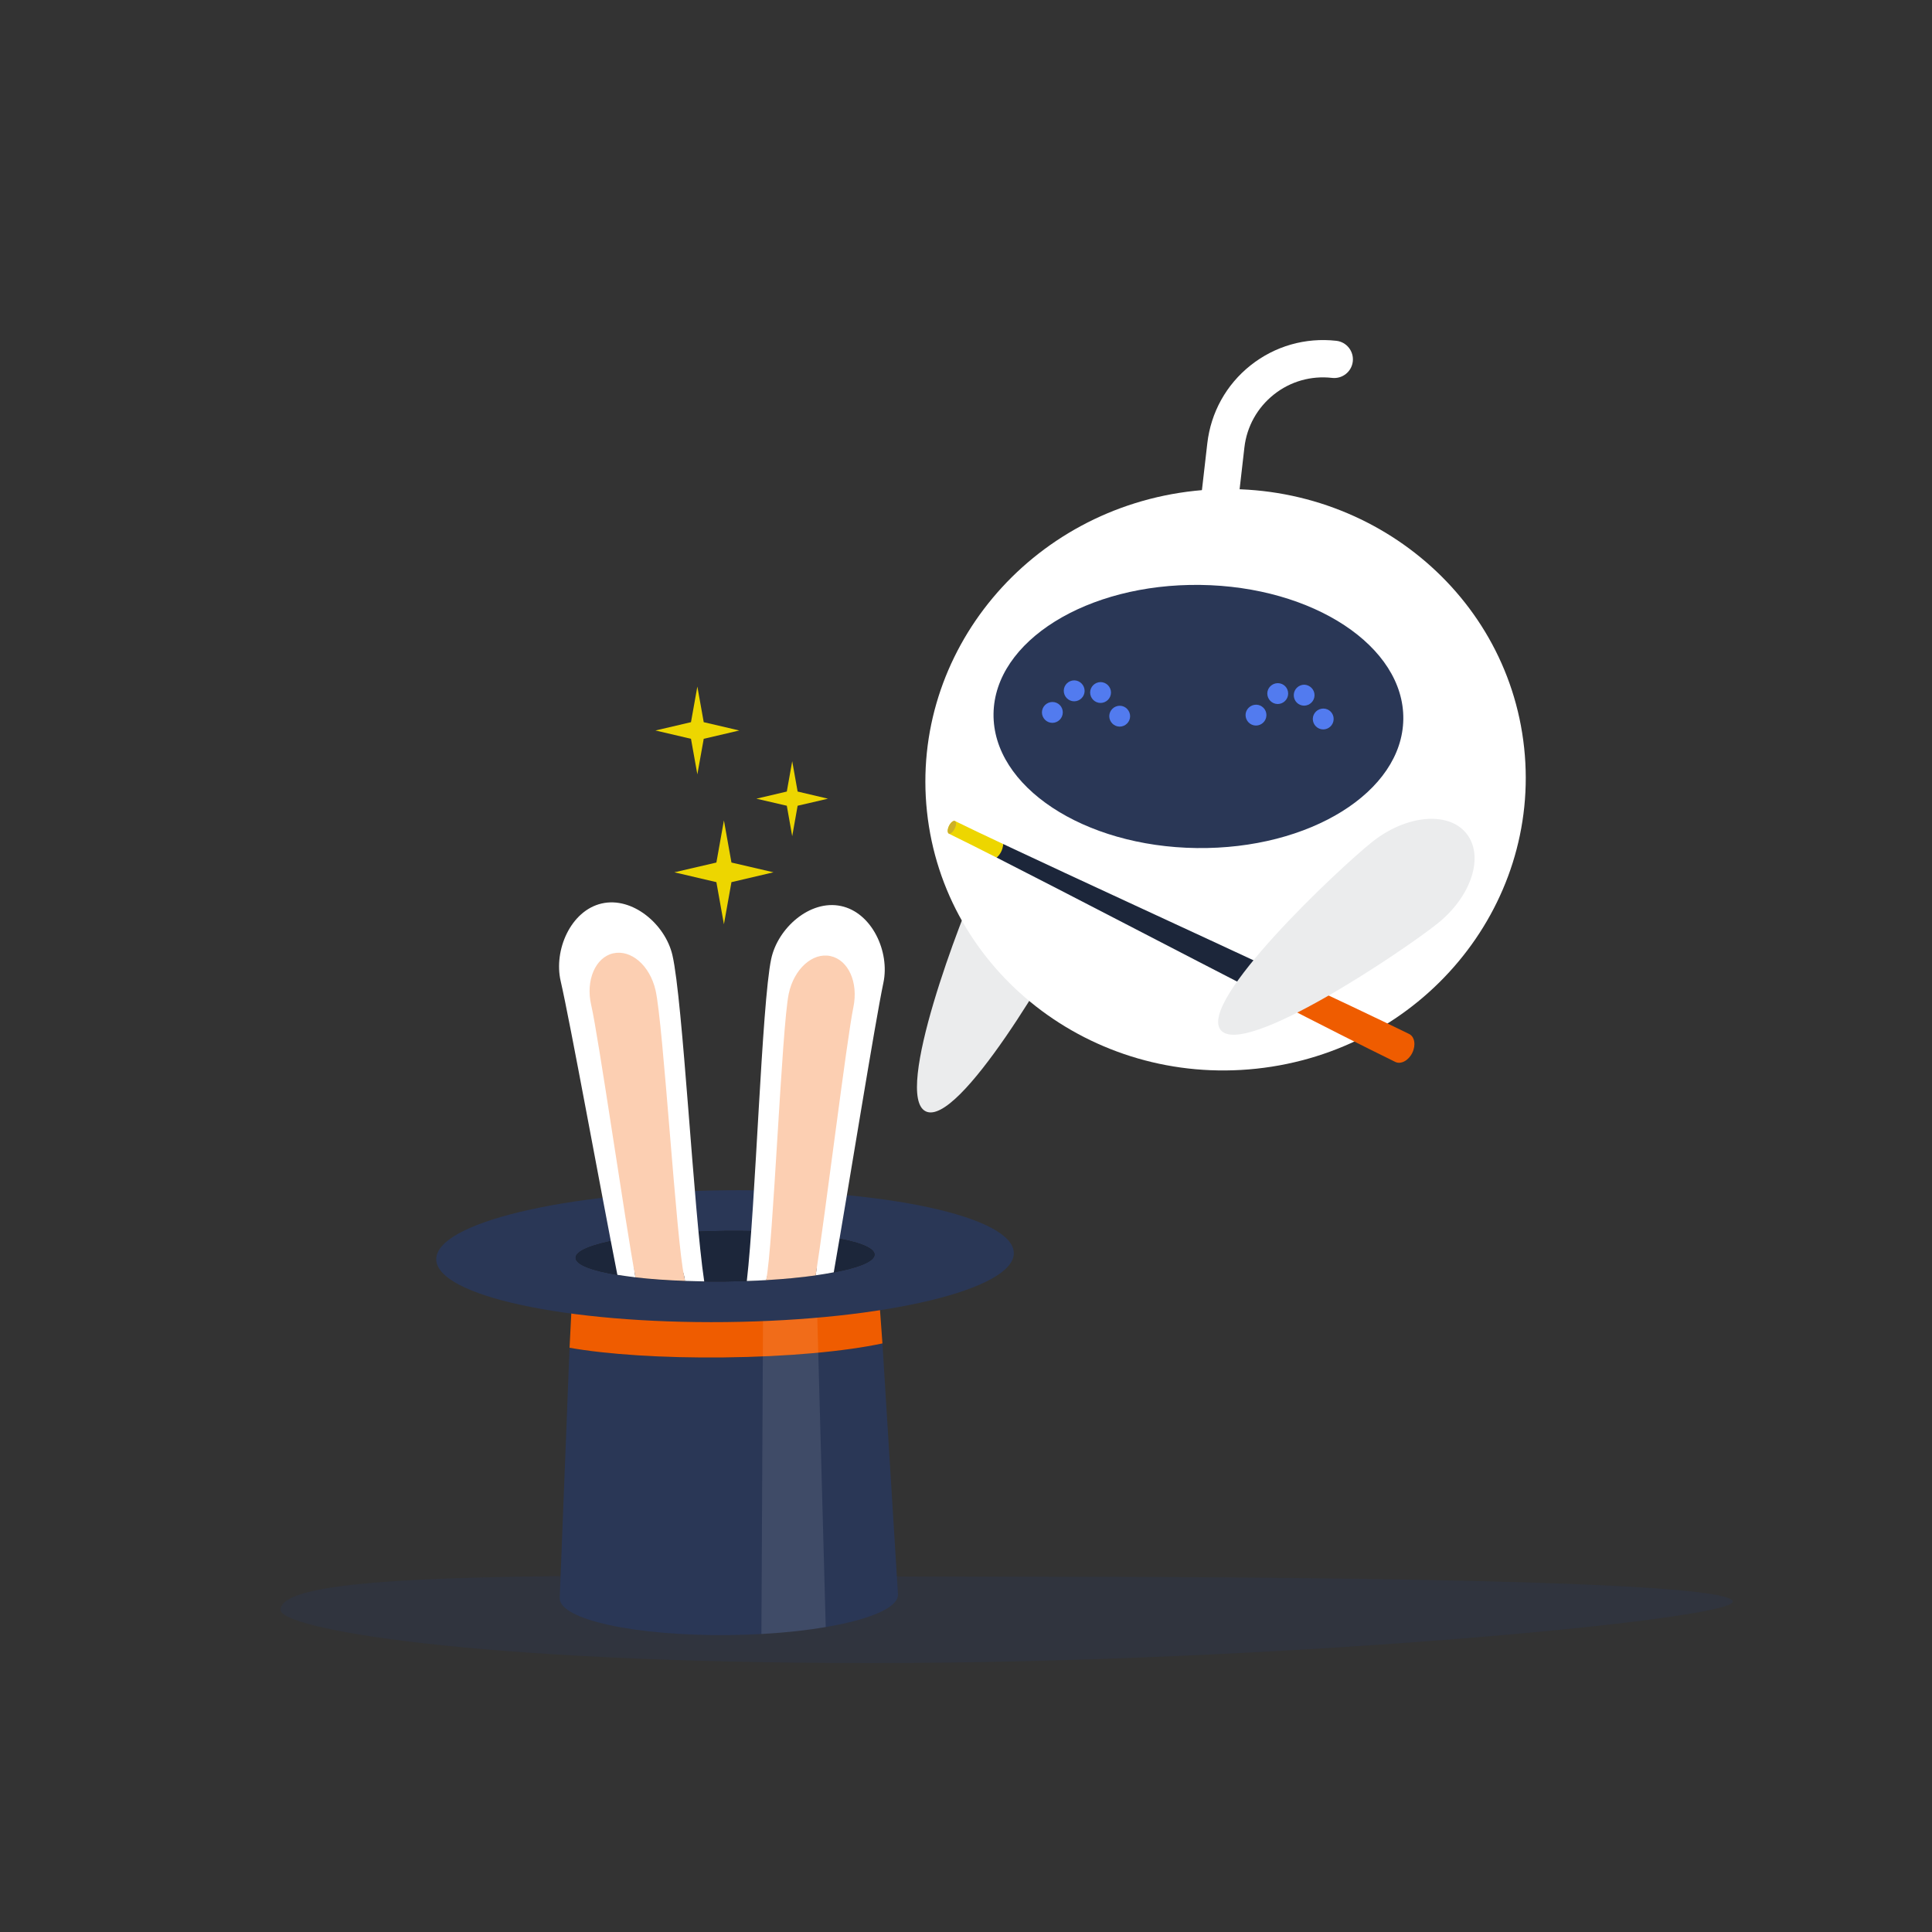 <?xml version="1.0" encoding="utf-8"?>
<!-- Generator: Adobe Illustrator 27.3.1, SVG Export Plug-In . SVG Version: 6.00 Build 0)  -->
<svg version="1.1" id="Layer_1" xmlns="http://www.w3.org/2000/svg" xmlns:xlink="http://www.w3.org/1999/xlink" x="0px" y="0px"
	 viewBox="0 0 2000 2000" style="enable-background:new 0 0 2000 2000;" xml:space="preserve">
<rect x="0" y="0" width="2000" height="2000" fill="#333333" stroke="none"/>
<style type="text/css">
	.st0{opacity:0.3;fill:#293657;enable-background:new    ;}
	.st1{fill:#EBECED;}
	.st2{fill:#FFFFFF;}
	.st3{fill:#2A3756;}
	.st4{fill:#527BEF;}
	.st5{fill:#1C263A;}
	.st6{fill:#EF5C00;}
	.st7{fill:#EDD600;}
	.st8{fill:#CCB027;}
	.st9{fill:#DDD322;}
	.st10{opacity:0.1;fill:#FFFFFF;enable-background:new    ;}
	.st11{fill:#1E1E1E;}
	.st12{fill:#FCCFB2;}
</style>
<path class="st0" d="M1793.7,1658c0,19-474.2,63.6-891.7,63.6s-611.6-36-611.6-55c0-44.6,338.5-34.4,756-34.4
	S1793.7,1639,1793.7,1658z"/>
<g>
	<path class="st1" d="M1112.4,953.8c-19.5,40.8-119.8,213-154,196.7s36.9-202.5,56.4-243.4s57.2-63.4,84.1-50.5
		C1125.9,869.4,1131.9,912.9,1112.4,953.8L1112.4,953.8z"/>
	<path class="st2" d="M1577.8,774.2c17.6,165.2-106.5,313.9-277.2,332.1c-170.7,18.2-323.4-100.9-341-266.1s106.5-313.8,277.2-332.1
		C1407.5,489.9,1560.2,609,1577.8,774.2z"/>
	<g>
		<path class="st2" d="M1346.7,717c-1.6,0.2-3.3,0.3-5.1,0.1c-32-3.7-60.7-19.6-80.7-44.8s-29.1-56.8-25.4-88.8l14.3-124.6
			c3.7-32,19.6-60.7,44.8-80.7c25.2-20,56.8-29,88.8-25.4c10.6,1.2,18.2,10.8,17,21.4s-10.8,18.2-21.4,17
			c-21.7-2.5-43.2,3.6-60.3,17.2c-17.1,13.6-28,33.1-30.5,54.8l-14.3,124.6c-2.5,21.8,3.6,43.2,17.2,60.3s33.1,28,54.8,30.5
			c10.6,1.2,18.2,10.8,17,21.4C1362,709,1355.1,715.7,1346.7,717L1346.7,717z"/>
		<g>
			<path class="st3" d="M1452.7,744.5c-1,75.2-96.8,134.9-213.9,133.4s-211.3-63.8-210.3-139s96.8-134.9,213.9-133.4
				C1359.5,607,1453.7,669.2,1452.7,744.5z"/>
			<g>
				<path class="st4" d="M1100.2,737.6c-0.1,6-5,10.7-10.9,10.7c-6-0.1-10.7-5-10.7-10.9c0.1-6,5-10.7,10.9-10.7
					C1095.5,726.7,1100.3,731.6,1100.2,737.6L1100.2,737.6z"/>
				<path class="st4" d="M1169.9,741.5c-0.1,6-5,10.7-10.9,10.7c-6-0.1-10.7-5-10.7-10.9c0.1-6,5-10.7,10.9-10.7
					S1169.9,735.6,1169.9,741.5L1169.9,741.5z"/>
				<path class="st4" d="M1150.1,717c-0.1,6-5,10.7-10.9,10.7c-6-0.1-10.7-5-10.7-10.9c0.1-6,5-10.7,10.9-10.7
					C1145.4,706.2,1150.1,711.1,1150.1,717z"/>
				<path class="st4" d="M1122.8,715.3c-0.1,6-5,10.7-10.9,10.7c-6-0.1-10.7-5-10.7-11c0.1-6,5-10.7,10.9-10.7
					C1118,704.4,1122.8,709.3,1122.8,715.3L1122.8,715.3z"/>
			</g>
			<g>
				<path class="st4" d="M1311,740.4c-0.1,6-5,10.7-10.9,10.7c-6-0.1-10.7-5-10.7-10.9s5-10.7,10.9-10.7S1311.1,734.4,1311,740.4z"
					/>
				<path class="st4" d="M1380.6,744.4c-0.1,6-5,10.7-10.9,10.7c-6-0.1-10.7-5-10.7-10.9c0.1-6,5-10.7,10.9-10.7
					C1375.9,733.5,1380.7,738.4,1380.6,744.4L1380.6,744.4z"/>
				<path class="st4" d="M1360.8,719.8c-0.1,6-5,10.7-10.9,10.7c-6-0.1-10.7-5-10.6-11s5-10.7,10.9-10.7
					C1356.1,709,1360.9,713.9,1360.8,719.8L1360.8,719.8z"/>
				<path class="st4" d="M1333.5,718.1c-0.1,6-5,10.7-10.9,10.7c-6-0.1-10.7-5-10.7-10.9s5-10.7,10.9-10.7
					C1328.8,707.2,1333.6,712.1,1333.5,718.1L1333.5,718.1z"/>
			</g>
		</g>
	</g>
	<g>
		<g>
			<path class="st5" d="M1315.9,1034.3c-96.7-49.7-209.7-108.7-284.3-146.6c1.4-1.8,2.9-4,4.1-6.6c1.3-2.6,2.2-5.1,2.7-7.4
				c75.7,35.7,191.6,88.8,290.2,134.8c-1.7,4-3.6,8.1-5.6,12.2C1320.7,1025.5,1318.3,1030,1315.9,1034.3L1315.9,1034.3z"/>
			<path class="st6" d="M1462,1089.9c-3.9,8-11.8,12.2-17.6,9.4c-33.7-16.5-79-39.5-128.6-65c2.4-4.3,4.8-8.8,7.1-13.5
				c2-4.1,3.9-8.2,5.6-12.2c50.5,23.5,96.4,45.2,130.1,61.7C1464.5,1073.1,1465.9,1081.9,1462,1089.9L1462,1089.9z"/>
		</g>
		<path class="st7" d="M989,850.1c13.2,6.5,30,14.5,49.4,23.6c-0.1,6.3-3.7,11.8-6.8,14c-19.2-9.7-35.8-18.1-49-24.5
			C978.1,860.9,984.5,847.9,989,850.1z"/>
		<path class="st8" d="M982.2,862.9c1.6,0.8,4.4-1.5,6.1-5.1c1.8-3.6,1.9-7.1,0.2-7.9c-1.6-0.8-4.4,1.5-6.1,5.1
			C980.7,858.6,980.6,862.1,982.2,862.9L982.2,862.9z"/>
		<path class="st9" d="M1339.6,1013.6l-14-6.5c-2.6,10.4-6.9,18.1-12.6,25.7l13.8,7.1C1333,1033.1,1337.2,1023.8,1339.6,1013.6
			L1339.6,1013.6z"/>
	</g>
	<path class="st1" d="M1487.9,956.2c-35.3,28.2-200.6,139.6-224.3,110c-23.6-29.6,121.4-166.3,156.7-194.5
		c35.3-28.2,79.1-32.2,97.7-8.9C1536.8,886.2,1523.3,928,1487.9,956.2L1487.9,956.2z"/>
</g>
<g>
	<g>
		<path class="st3" d="M913.5,1390.7c-38.3,8.1-97.5,13.7-164.2,14.5c-64,0.7-121.2-3.2-159.7-10l-10.2,259.4
			c0.2,22.1,78.8,39.1,175.5,38s174.9-19.8,174.7-41.9L913.5,1390.7L913.5,1390.7z"/>
		<path class="st6" d="M594.8,1292.6l-5.2,102.6c38.5,6.8,95.8,10.7,159.7,10c66.6-0.7,125.9-6.3,164.2-14.5l-7.4-101.5
			L594.8,1292.6L594.8,1292.6z"/>
	</g>
	<path class="st10" d="M790,1339.7l-1.8,351.8c24.4-1.3,46.9-3.8,66.6-7.2l-9.5-348.5C828.4,1337.6,809.8,1338.9,790,1339.7
		L790,1339.7z"/>
	<path class="st3" d="M1049.5,1297.1c0.4,37.7-133.1,69.7-298.2,71.5s-299.3-27.2-299.7-64.9c-0.4-37.7,133.1-69.7,298.2-71.5
		C914.9,1230.4,1049.1,1259.4,1049.5,1297.1L1049.5,1297.1z"/>
	<path class="st11" d="M905.3,1298.7c0.2,14.5-69,26.9-154.4,27.9c-85.4,0.9-154.8-10-155-24.5s69-26.9,154.4-27.9
		C835.7,1273.3,905.1,1284.2,905.3,1298.7z"/>
	<path class="st5" d="M905.3,1298.7c0.2,14.5-69,26.9-154.4,27.9c-85.4,0.9-154.8-10-155-24.5s69-26.9,154.4-27.9
		C835.7,1273.3,905.1,1284.2,905.3,1298.7z"/>
	<g>
		<path class="st2" d="M844.4,1320.2c6.7-0.9,13-2,18.7-3.1c15.6-89.2,42.7-258.6,51.4-299.8c6.8-32.1-11.9-72.7-44-79.4
			c-32.1-6.8-65.5,22.9-72.2,55c-9.7,45.9-16.2,256-25.2,333.2c6.9-0.2,13.6-0.6,20.1-0.9C800.4,1290.3,854.1,1259,844.4,1320.2
			L844.4,1320.2z"/>
		<path class="st2" d="M708.2,1320.9c0.4,1.8,0.7,3.5,0.9,5.1c6.5,0.2,13.1,0.4,19.9,0.5c-10.9-72.3-22.1-291-32.9-337.7
			c-7.4-32-41.4-60.9-73.3-53.5c-32,7.4-49.8,48.3-42.4,80.3c9.7,41.9,41.5,216.8,58.7,304.1c5.8,0.9,12,1.8,18.7,2.6
			C647.5,1267.6,700.2,1286.4,708.2,1320.9L708.2,1320.9z"/>
		<path class="st12" d="M859.6,989.7c-18.5-3.9-37.7,13.4-43.1,39c-7.3,34.7-16.1,261.7-23.4,296.5c18.8-1.1,36.1-2.8,51.3-4.9
			c9.7-61.2,32.4-246.2,39-277.5C888.8,1016.8,878.1,993.6,859.6,989.7L859.6,989.7z"/>
		<path class="st12" d="M678.6,1025c-6-25.8-25.5-42.3-43.9-38.1s-28.6,28.1-22.7,53.5c7.5,32.2,35.5,227.2,45.8,281.9
			c15.2,1.8,32.5,3,51.3,3.7c-0.2-1.7-0.5-3.3-0.9-5.1C700.2,1286.4,686.6,1059.5,678.6,1025L678.6,1025z"/>
	</g>
</g>
<g>
	<polygon class="st7" points="749.4,956.8 757.2,913.2 800.7,903 757.2,892.9 749.4,849.3 741.6,892.9 698.1,903 741.6,913.2 	"/>
	<polygon class="st7" points="721.9,801.6 728.5,764.8 765.3,756.2 728.5,747.6 721.9,710.7 715.3,747.6 678.5,756.2 715.3,764.8 	
		"/>
	<polygon class="st7" points="820.1,865.6 825.7,834.1 857.1,826.8 825.7,819.4 820.1,788 814.5,819.4 783,826.8 814.5,834.1 	"/>
</g>
</svg>
